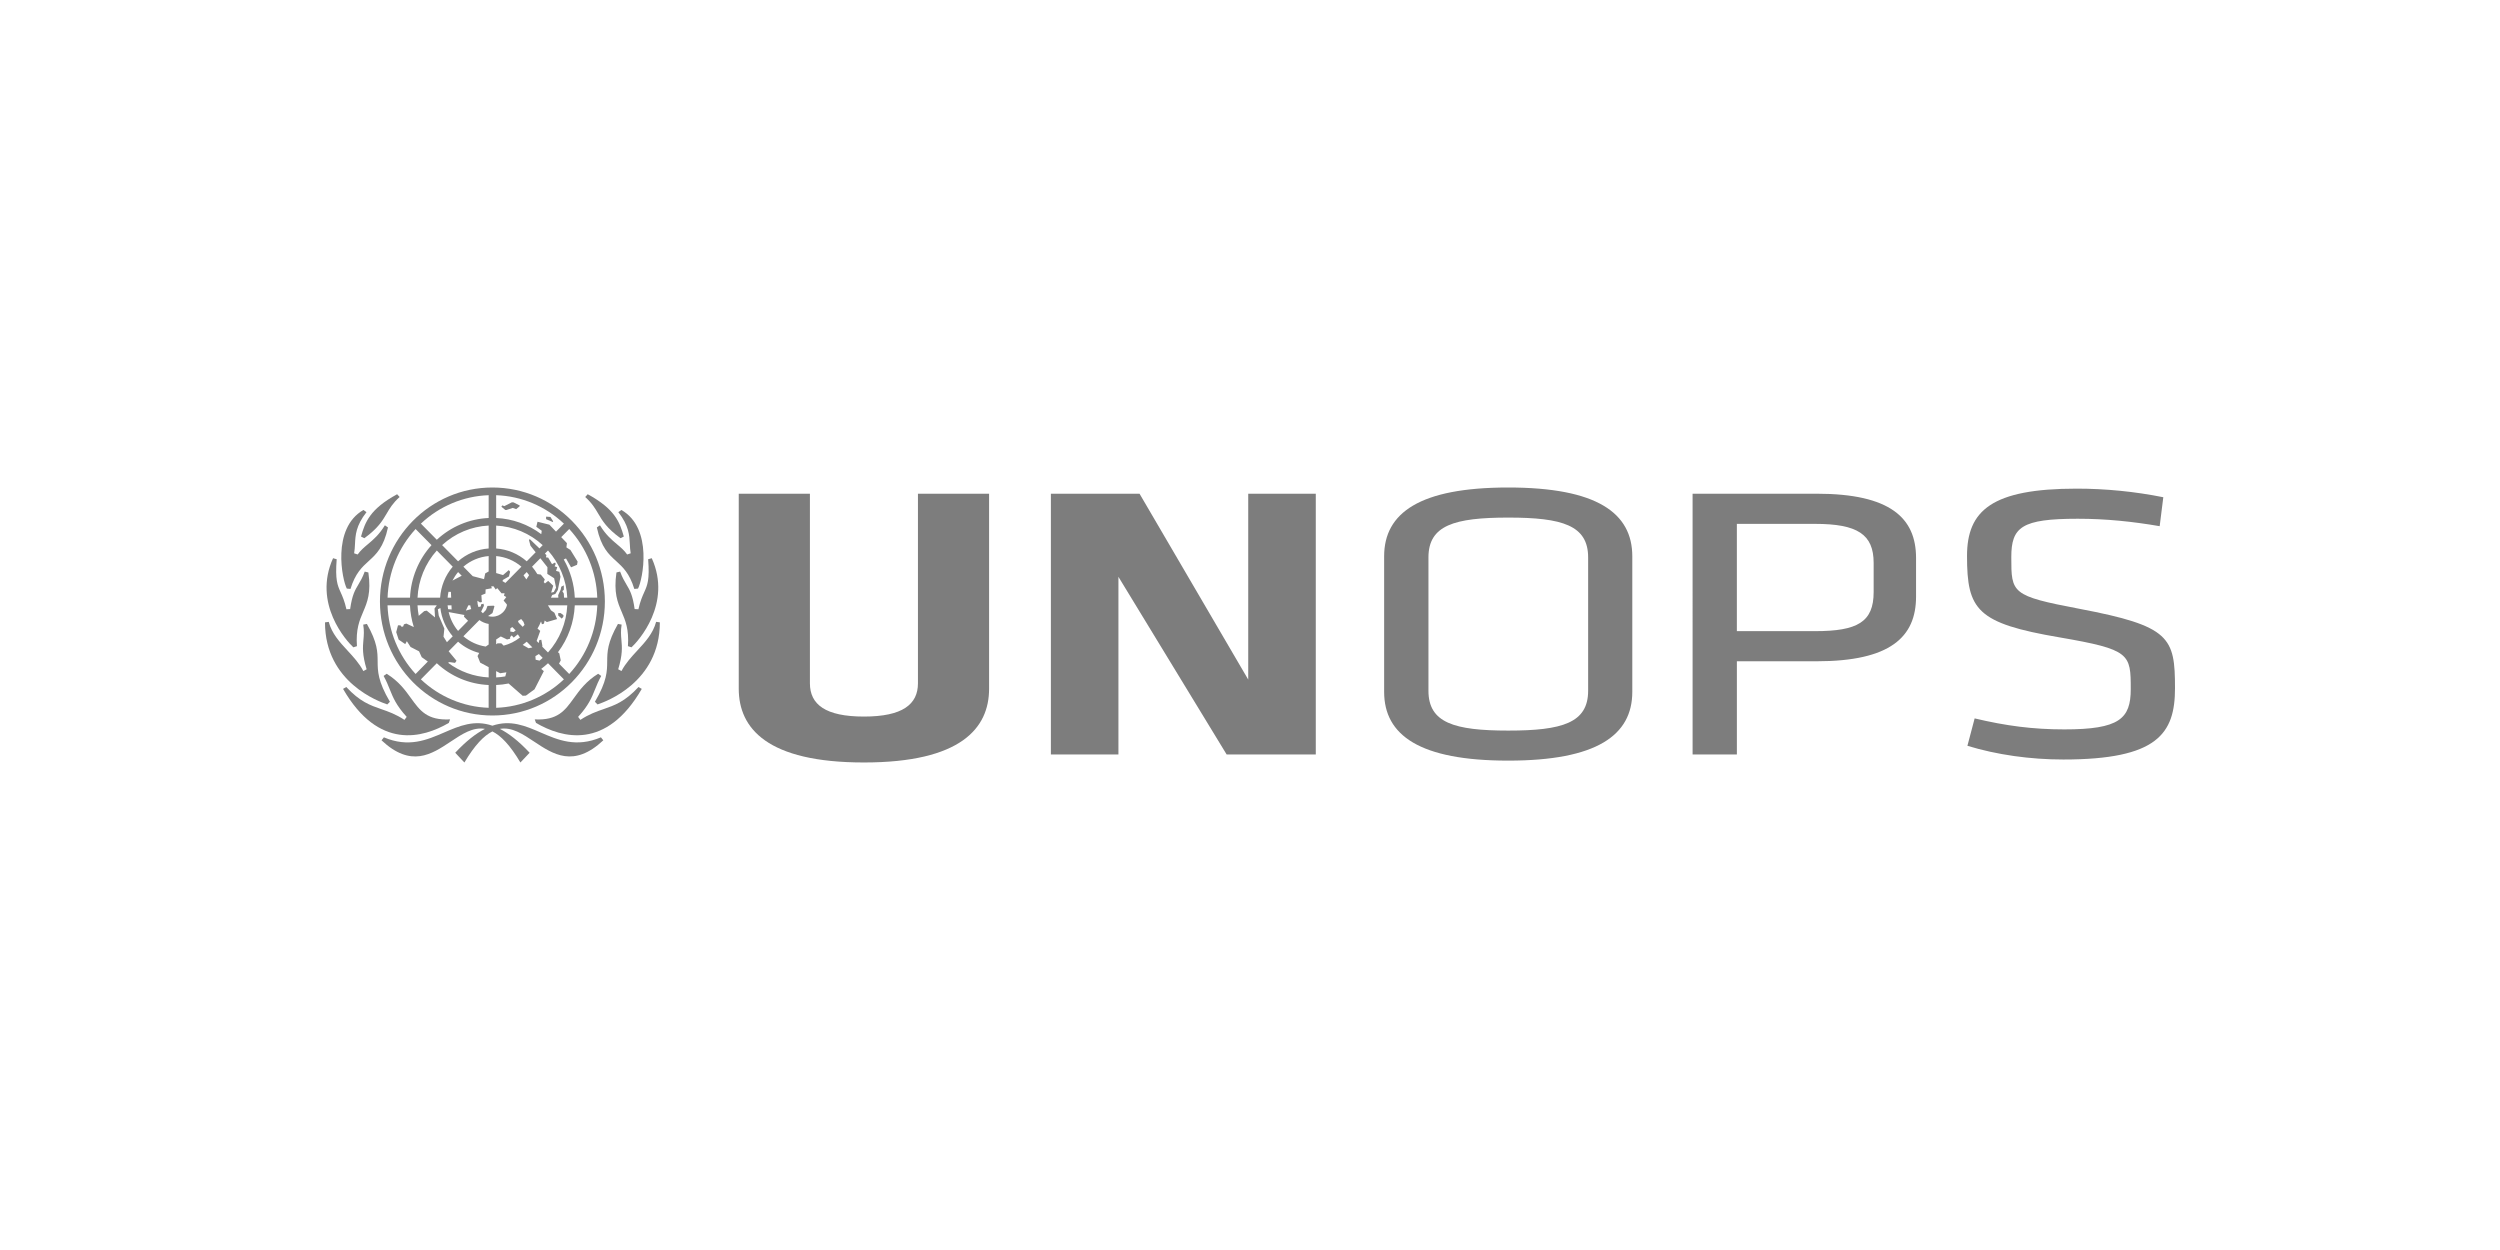 <svg width="200" height="100" viewBox="0 0 200 100" fill="none" xmlns="http://www.w3.org/2000/svg">
<mask id="mask0_1429_146" style="mask-type:alpha" maskUnits="userSpaceOnUse" x="0" y="0" width="200" height="100">
<rect width="200" height="100" fill="#222222"/>
</mask>
<g mask="url(#mask0_1429_146)">
<path d="M40.508 40.802L41.011 40.634L41.296 40.73L41.562 40.511L41.577 40.437L41.083 40.19L40.95 40.184L40.348 40.49L40.182 40.431L40.111 40.538L40.43 40.802H40.508Z" fill="#7D7D7D"/>
<path d="M44.253 41.705L44.033 41.355L43.688 41.332V41.534L44.222 41.762L44.253 41.705Z" fill="#7D7D7D"/>
<path d="M44.653 49.05L44.66 49.242L44.937 49.488L45.064 49.35L45.077 49.212L44.843 49.043L44.653 49.05Z" fill="#7D7D7D"/>
<path fill-rule="evenodd" clip-rule="evenodd" d="M30.396 48.119C30.396 43.081 34.424 39 39.392 39C44.361 39 48.39 43.081 48.39 48.119C48.39 53.157 44.361 57.24 39.392 57.24C34.424 57.24 30.396 53.158 30.396 48.119ZM45.983 47.815H47.781C47.713 45.769 46.916 43.818 45.539 42.321L44.898 42.971L45.353 43.45L45.313 43.793L45.633 43.995L46.211 44.931L46.162 45.184L45.685 45.384L45.281 44.676L45.098 44.757C45.629 45.683 45.936 46.731 45.983 47.815ZM45.113 41.891L44.481 42.531L43.951 41.974L43.001 41.739L42.905 42.144L43.339 42.461L43.302 42.733C42.257 41.951 41.001 41.498 39.693 41.439V39.616C41.711 39.685 43.636 40.493 45.113 41.891ZM40.241 48.979C40.387 48.831 40.491 48.649 40.547 48.452L40.55 48.357L40.289 48.044L40.502 47.767L40.319 47.657L40.367 47.461L40.124 47.465L39.782 47.048L39.656 47.164L39.487 46.908C39.456 46.905 39.424 46.904 39.392 46.904C39.36 46.904 39.328 46.906 39.297 46.908L39.348 47.06L38.849 47.15L38.837 47.484L38.512 47.614L38.547 48.161L38.396 48.195L38.194 48.06C38.193 48.08 38.193 48.099 38.193 48.118C38.193 48.273 38.222 48.425 38.277 48.567L38.465 48.515L38.489 48.347L38.684 48.299L38.713 48.466L38.493 48.924C38.51 48.943 38.527 48.961 38.544 48.979C38.572 49.007 38.602 49.035 38.633 49.06L38.878 48.796L38.998 48.473L39.496 48.455L39.557 48.504L39.398 49.045L39.044 49.283C39.156 49.317 39.273 49.335 39.392 49.335C39.711 49.335 40.016 49.207 40.241 48.979ZM39.693 51.546V51.16L40.063 50.916L40.563 51.157L40.811 51.097V50.964L40.94 50.831L41.094 51.011L41.427 50.747L41.596 51.002C41.208 51.307 40.764 51.528 40.291 51.651L40.109 51.468H39.801L39.693 51.546ZM41.254 50.434L40.987 50.165L40.835 50.257L40.818 50.519L41.083 50.567L41.254 50.434ZM39.093 49.915V51.562L38.858 51.724C38.2 51.625 37.58 51.341 37.071 50.901L38.351 49.604C38.571 49.764 38.825 49.871 39.093 49.915ZM36.646 51.335C37.136 51.766 37.715 52.072 38.336 52.236L38.203 52.485L38.416 53.011L39.093 53.37V54.193C37.914 54.135 36.784 53.725 35.841 53.02L35.963 52.968L36.402 53.029L36.522 52.861L35.892 52.099L36.646 51.335ZM39.692 54.194L39.692 53.688L40.013 53.859L40.511 53.785L40.423 54.112C40.182 54.155 39.938 54.182 39.692 54.194ZM41.812 55.662L40.688 54.679C40.361 54.745 40.029 54.786 39.693 54.801V56.624C41.711 56.554 43.636 55.746 45.112 54.349L43.841 53.058C43.667 53.219 43.485 53.371 43.297 53.511L43.506 53.691L42.762 55.145L42.073 55.649L41.812 55.662ZM42.852 52.778L43.163 52.849C43.249 52.779 43.333 52.706 43.416 52.63L43.112 52.323L42.832 52.49L42.852 52.778ZM43.389 51.649L43.378 51.731L43.839 52.198C44.77 51.16 45.315 49.826 45.382 48.425H43.834L44.081 48.828L44.353 49.02L44.566 49.527L43.75 49.765L43.571 49.644L43.515 49.89L43.356 49.94L43.282 49.714C43.203 49.913 43.108 50.106 42.999 50.291L43.219 50.473L42.931 51.277L43.094 51.443L43.152 51.202L43.306 51.182L43.389 51.649ZM44.669 47.814L44.075 47.815L44.176 47.601L44.425 47.517L44.627 47.193L44.841 46.141L44.745 45.744L44.484 45.671L44.579 45.371L44.366 45.309L44.46 45.113L44.401 45.004L44.162 45.129L43.855 44.611L43.678 44.587L43.713 44.406L43.593 44.29L43.84 44.039C44.77 45.078 45.316 46.412 45.383 47.813L45.124 47.814L45.103 47.478L44.985 47.287L45.105 47.19V46.828L44.902 46.937L44.852 47.176L44.653 47.61L44.669 47.814ZM42.378 43.125L43.157 43.873L43.416 43.612C42.391 42.669 41.075 42.116 39.693 42.047V43.879C40.596 43.943 41.454 44.303 42.138 44.905L42.853 44.182L42.438 43.655L42.318 43.21L42.378 43.125ZM43.795 45.377L43.229 44.659L42.563 45.334C42.722 45.52 42.864 45.718 42.987 45.927L43.263 45.966L43.582 46.351L43.5 46.565L43.595 46.674L43.855 46.472L44.259 46.858L44.093 47.409L44.306 47.363L44.485 47.013L44.331 46.258L43.785 45.911L43.795 45.377ZM42.138 45.765C42.205 45.845 42.268 45.927 42.328 46.012L42.109 46.353L41.883 46.024L42.138 45.765ZM40.434 46.633C40.358 46.578 40.278 46.53 40.195 46.488L40.241 46.39L40.715 46.115L40.809 45.742L40.703 45.609L40.241 46.006L39.693 45.846V44.487C40.438 44.55 41.144 44.846 41.715 45.334L40.434 46.633ZM39.093 44.485V45.717L38.817 45.874L38.723 46.332L37.819 46.093L37.071 45.335C37.641 44.845 38.348 44.547 39.093 44.485ZM36.648 45.765L36.938 46.059L36.197 46.448C36.32 46.205 36.471 45.975 36.648 45.765ZM36.219 50.904C35.673 50.265 35.328 49.477 35.228 48.641L35.031 48.744L35.099 49.243L35.548 50.289L35.481 50.936L35.754 51.376L36.219 50.904ZM34.762 48.682L34.945 48.425L33.401 48.425C33.415 48.708 33.447 48.989 33.499 49.265L33.939 48.889L34.138 48.852L34.802 49.394L34.762 48.682ZM32.798 48.425C32.825 49.021 32.93 49.607 33.107 50.167L32.504 49.885L32.315 49.947L32.256 50.113L32.139 50.149L32.031 50.027H31.84L31.697 50.57L31.893 51.171L32.42 51.529L32.547 51.295L32.846 51.758L33.525 52.107L33.737 52.574L34.227 52.923L33.248 53.918C31.87 52.421 31.072 50.47 31.002 48.425H32.798ZM36.074 47.352L35.879 47.342C35.846 47.497 35.822 47.655 35.809 47.815H36.093L36.074 47.352ZM35.808 48.425H36.118L36.132 48.756L35.847 48.735C35.83 48.632 35.817 48.529 35.808 48.425ZM37.268 48.846L37.466 48.425H37.62C37.638 48.528 37.664 48.629 37.698 48.727L37.268 48.846ZM36.646 50.474C36.28 50.037 36.023 49.519 35.894 48.966L37.151 49.198L37.115 49.331L37.445 49.665L36.646 50.474ZM42.138 51.335C42.035 51.426 41.927 51.512 41.816 51.592L42.285 51.862L42.59 51.793L42.138 51.335ZM36.646 44.904C37.331 44.302 38.19 43.942 39.093 43.878L39.093 42.044C37.71 42.113 36.394 42.666 35.369 43.609L36.646 44.904ZM41.964 49.988L41.815 50.147L41.496 49.822L41.437 49.68L41.694 49.522L41.88 49.748L41.964 49.988ZM34.945 43.181C36.083 42.125 37.552 41.508 39.093 41.439V39.616C37.075 39.685 35.149 40.493 33.672 41.891L34.945 43.181ZM35.208 47.815C35.272 46.899 35.626 46.029 36.219 45.335L34.944 44.041C34.014 45.08 33.469 46.414 33.402 47.815H35.208ZM39.091 54.801C37.549 54.733 36.08 54.115 34.943 53.058L33.67 54.349C35.147 55.746 37.072 56.554 39.091 56.624V54.801ZM33.248 42.322L34.521 43.612C33.479 44.765 32.87 46.253 32.801 47.815H31.005C31.075 45.77 31.871 43.819 33.248 42.322ZM45.537 53.918L44.721 53.09L44.723 53.09L44.86 52.829L44.74 52.26L44.636 52.18C45.45 51.101 45.923 49.791 45.982 48.425H47.781C47.712 50.47 46.915 52.422 45.537 53.918Z" fill="#7D7D7D"/>
<path d="M50.771 48.724L51.073 48.741C51.221 48.083 51.388 47.712 51.532 47.391C51.793 46.81 51.98 46.394 51.852 44.738C51.904 44.724 51.946 44.712 51.988 44.7L51.988 44.7L51.988 44.7C52.034 44.686 52.081 44.673 52.141 44.657C53.787 48.292 51.053 51.3 50.519 51.786L50.234 51.692C50.328 50.339 50.029 49.638 49.734 48.948C49.406 48.18 49.084 47.425 49.316 45.796L49.609 45.727C49.786 46.208 49.958 46.496 50.117 46.763L50.117 46.763C50.383 47.209 50.614 47.596 50.771 48.724Z" fill="#7D7D7D"/>
<path d="M48.576 52.91C48.582 52.157 48.587 51.408 49.436 49.915V49.914C49.436 49.914 49.637 49.952 49.73 49.967C49.649 50.466 49.681 50.825 49.713 51.195C49.764 51.766 49.817 52.363 49.455 53.542L49.718 53.683C50.049 53.056 50.521 52.545 50.988 52.04L50.988 52.04C51.619 51.358 52.24 50.686 52.49 49.747L52.788 49.788C52.789 54.615 48.401 56.146 47.854 56.337L47.854 56.337L47.854 56.337L47.853 56.337L47.853 56.338L47.837 56.343L47.826 56.347C47.816 56.35 47.809 56.353 47.804 56.355C47.804 56.355 47.694 56.24 47.593 56.143C48.565 54.49 48.57 53.697 48.576 52.91Z" fill="#7D7D7D"/>
<path d="M49.905 42.924L49.639 43.056V43.055C48.545 42.261 48.197 41.67 47.859 41.095C47.608 40.667 47.361 40.248 46.817 39.761L47.017 39.538C49.186 40.722 49.58 41.764 49.905 42.924Z" fill="#7D7D7D"/>
<path d="M49.357 43.538C49.661 43.794 49.94 44.029 50.172 44.36L50.455 44.264C50.411 44.014 50.399 43.772 50.387 43.527C50.35 42.806 50.312 42.054 49.467 40.972L49.711 40.797C52.284 42.275 51.4 46.421 51.041 47.087C51.041 47.087 50.907 47.097 50.744 47.114C50.362 45.859 49.821 45.368 49.287 44.882C48.687 44.337 48.096 43.8 47.748 42.196L47.997 42.024C48.458 42.782 48.932 43.181 49.357 43.538Z" fill="#7D7D7D"/>
<path d="M46.249 57.35L46.432 57.59V57.589C47.126 57.131 47.716 56.927 48.284 56.73C49.163 56.426 49.992 56.139 51.081 54.961C51.081 54.961 51.222 55.044 51.342 55.112C48.497 60.035 44.967 59.046 42.882 57.834C42.882 57.834 42.824 57.672 42.778 57.551C44.615 57.644 45.192 56.844 45.9 55.863C46.364 55.22 46.884 54.499 47.852 53.901C47.938 53.967 48.098 54.075 48.098 54.075C47.874 54.477 47.736 54.821 47.601 55.155C47.339 55.809 47.093 56.423 46.249 57.35Z" fill="#7D7D7D"/>
<path d="M35.539 58.597C36.756 58.071 37.933 57.562 39.392 58.056V58.056C40.852 57.561 42.029 58.07 43.245 58.596C44.64 59.2 46.087 59.826 48.074 58.987L48.264 59.225C45.9 61.44 44.259 60.346 42.732 59.33C41.82 58.723 40.949 58.143 39.989 58.311C40.702 58.673 41.484 59.273 42.37 60.219C42.198 60.404 42.081 60.527 41.943 60.672L41.943 60.672C41.855 60.765 41.758 60.867 41.632 61C40.806 59.606 40.071 58.852 39.392 58.513C38.712 58.852 37.978 59.607 37.153 61C37.051 60.892 36.968 60.804 36.892 60.725L36.891 60.724C36.731 60.556 36.607 60.426 36.418 60.219C37.301 59.273 38.084 58.673 38.798 58.311C37.837 58.143 36.966 58.723 36.053 59.331C34.526 60.347 32.885 61.44 30.522 59.225L30.712 58.987C32.697 59.827 34.144 59.2 35.539 58.597Z" fill="#7D7D7D"/>
<path d="M36.009 57.551C35.962 57.673 35.904 57.835 35.904 57.835V57.834C33.818 59.045 30.289 60.035 27.444 55.111C27.563 55.041 27.703 54.96 27.703 54.96C28.793 56.139 29.623 56.426 30.502 56.731C31.071 56.928 31.66 57.132 32.354 57.59L32.536 57.351C31.693 56.423 31.447 55.809 31.184 55.156C31.05 54.822 30.912 54.477 30.688 54.075C30.688 54.075 30.847 53.968 30.934 53.902C31.902 54.5 32.422 55.221 32.886 55.864C33.593 56.845 34.171 57.645 36.009 57.551Z" fill="#7D7D7D"/>
<path d="M28.555 51.693L28.269 51.786V51.786C27.732 51.298 24.999 48.293 26.645 44.657C26.704 44.673 26.749 44.686 26.793 44.699L26.793 44.699C26.837 44.711 26.88 44.723 26.935 44.738C26.808 46.395 26.994 46.811 27.255 47.392C27.399 47.713 27.566 48.084 27.714 48.742L28.012 48.725C28.17 47.598 28.401 47.211 28.668 46.765C28.828 46.498 29 46.21 29.177 45.728L29.47 45.797C29.703 47.425 29.381 48.179 29.053 48.947C28.759 49.637 28.46 50.338 28.555 51.693Z" fill="#7D7D7D"/>
<path d="M30.928 41.095C30.59 41.67 30.242 42.261 29.147 43.056L28.881 42.924C29.206 41.764 29.599 40.722 31.769 39.538C31.84 39.617 31.969 39.761 31.969 39.761C31.425 40.248 31.179 40.667 30.928 41.095Z" fill="#7D7D7D"/>
<path d="M31.193 56.143C31.095 56.24 30.983 56.355 30.983 56.355L30.982 56.354C30.977 56.352 30.971 56.35 30.962 56.347C30.954 56.344 30.944 56.34 30.932 56.336C30.383 56.145 25.997 54.613 26 49.79L26.299 49.749C26.548 50.688 27.169 51.36 27.8 52.043C28.266 52.547 28.738 53.058 29.067 53.685L29.331 53.544C28.97 52.363 29.023 51.767 29.074 51.196C29.107 50.827 29.139 50.468 29.058 49.969C29.152 49.953 29.352 49.915 29.352 49.915C30.2 51.408 30.206 52.157 30.211 52.91C30.217 53.698 30.223 54.491 31.193 56.143Z" fill="#7D7D7D"/>
<path d="M29.498 44.882C28.964 45.367 28.423 45.859 28.04 47.114C27.878 47.097 27.745 47.087 27.745 47.087C27.385 46.421 26.501 42.275 29.074 40.797L29.319 40.972C28.474 42.053 28.436 42.803 28.399 43.524C28.387 43.77 28.374 44.013 28.33 44.264L28.613 44.359C28.845 44.029 29.125 43.794 29.429 43.538C29.855 43.18 30.329 42.781 30.79 42.024L31.038 42.195C30.69 43.799 30.098 44.337 29.498 44.882Z" fill="#7D7D7D"/>
<path d="M79.127 55.1V39.497H73.436V54.663C73.436 56.354 72.201 57.325 69.114 57.325C66.027 57.325 64.793 56.354 64.793 54.663V39.497H59.1V55.1C59.1 58.264 61.371 60.998 69.114 60.998C76.858 60.998 79.127 58.264 79.127 55.1Z" fill="#7D7D7D"/>
<path d="M89.474 46.145V60.356H84.071V39.497H91.163L99.858 54.367V39.497H105.263V60.356H98.13L89.474 46.145Z" fill="#7D7D7D"/>
<path fill-rule="evenodd" clip-rule="evenodd" d="M145.337 39.497H135.407L135.408 60.356H138.95V52.902H145.337C151.223 52.902 153.284 50.961 153.284 47.734V44.633C153.284 41.44 151.223 39.497 145.337 39.497ZM138.949 41.91H145.21C148.59 41.91 149.892 42.744 149.892 45.031V47.367C149.892 49.767 148.59 50.492 145.21 50.492H138.949V41.91Z" fill="#7D7D7D"/>
<path fill-rule="evenodd" clip-rule="evenodd" d="M120.657 39C113.575 39 110.731 41.031 110.731 44.506V55.347C110.731 58.823 113.575 60.85 120.657 60.85C127.74 60.85 130.584 58.822 130.584 55.347V44.506C130.584 41.031 127.743 39 120.657 39ZM127.051 55.26C127.051 57.828 124.987 58.447 120.665 58.447C116.343 58.447 114.276 57.828 114.276 55.26V44.595C114.276 42.026 116.34 41.407 120.665 41.407C124.99 41.407 127.051 42.026 127.051 44.595V55.26Z" fill="#7D7D7D"/>
<path d="M157.393 59.664C159.742 60.385 162.424 60.761 165.063 60.761C172.601 60.761 174 58.693 174 55.059C174 50.99 173.629 50.083 166.341 48.702C160.904 47.669 160.904 47.453 160.904 44.571C160.904 42.16 161.727 41.5 166.218 41.5C168.484 41.5 170.591 41.721 172.774 42.094L173.064 39.779C170.781 39.322 168.46 39.092 166.133 39.091C159.339 39.091 157.362 40.846 157.362 44.479C157.362 48.801 158.147 49.863 164.773 50.992C170.418 51.963 170.46 52.305 170.46 55.126C170.46 57.502 169.552 58.352 165.144 58.352C162.632 58.352 160.483 58.068 157.972 57.472L157.393 59.664Z" fill="#7D7D7D"/>
</g>
</svg>
